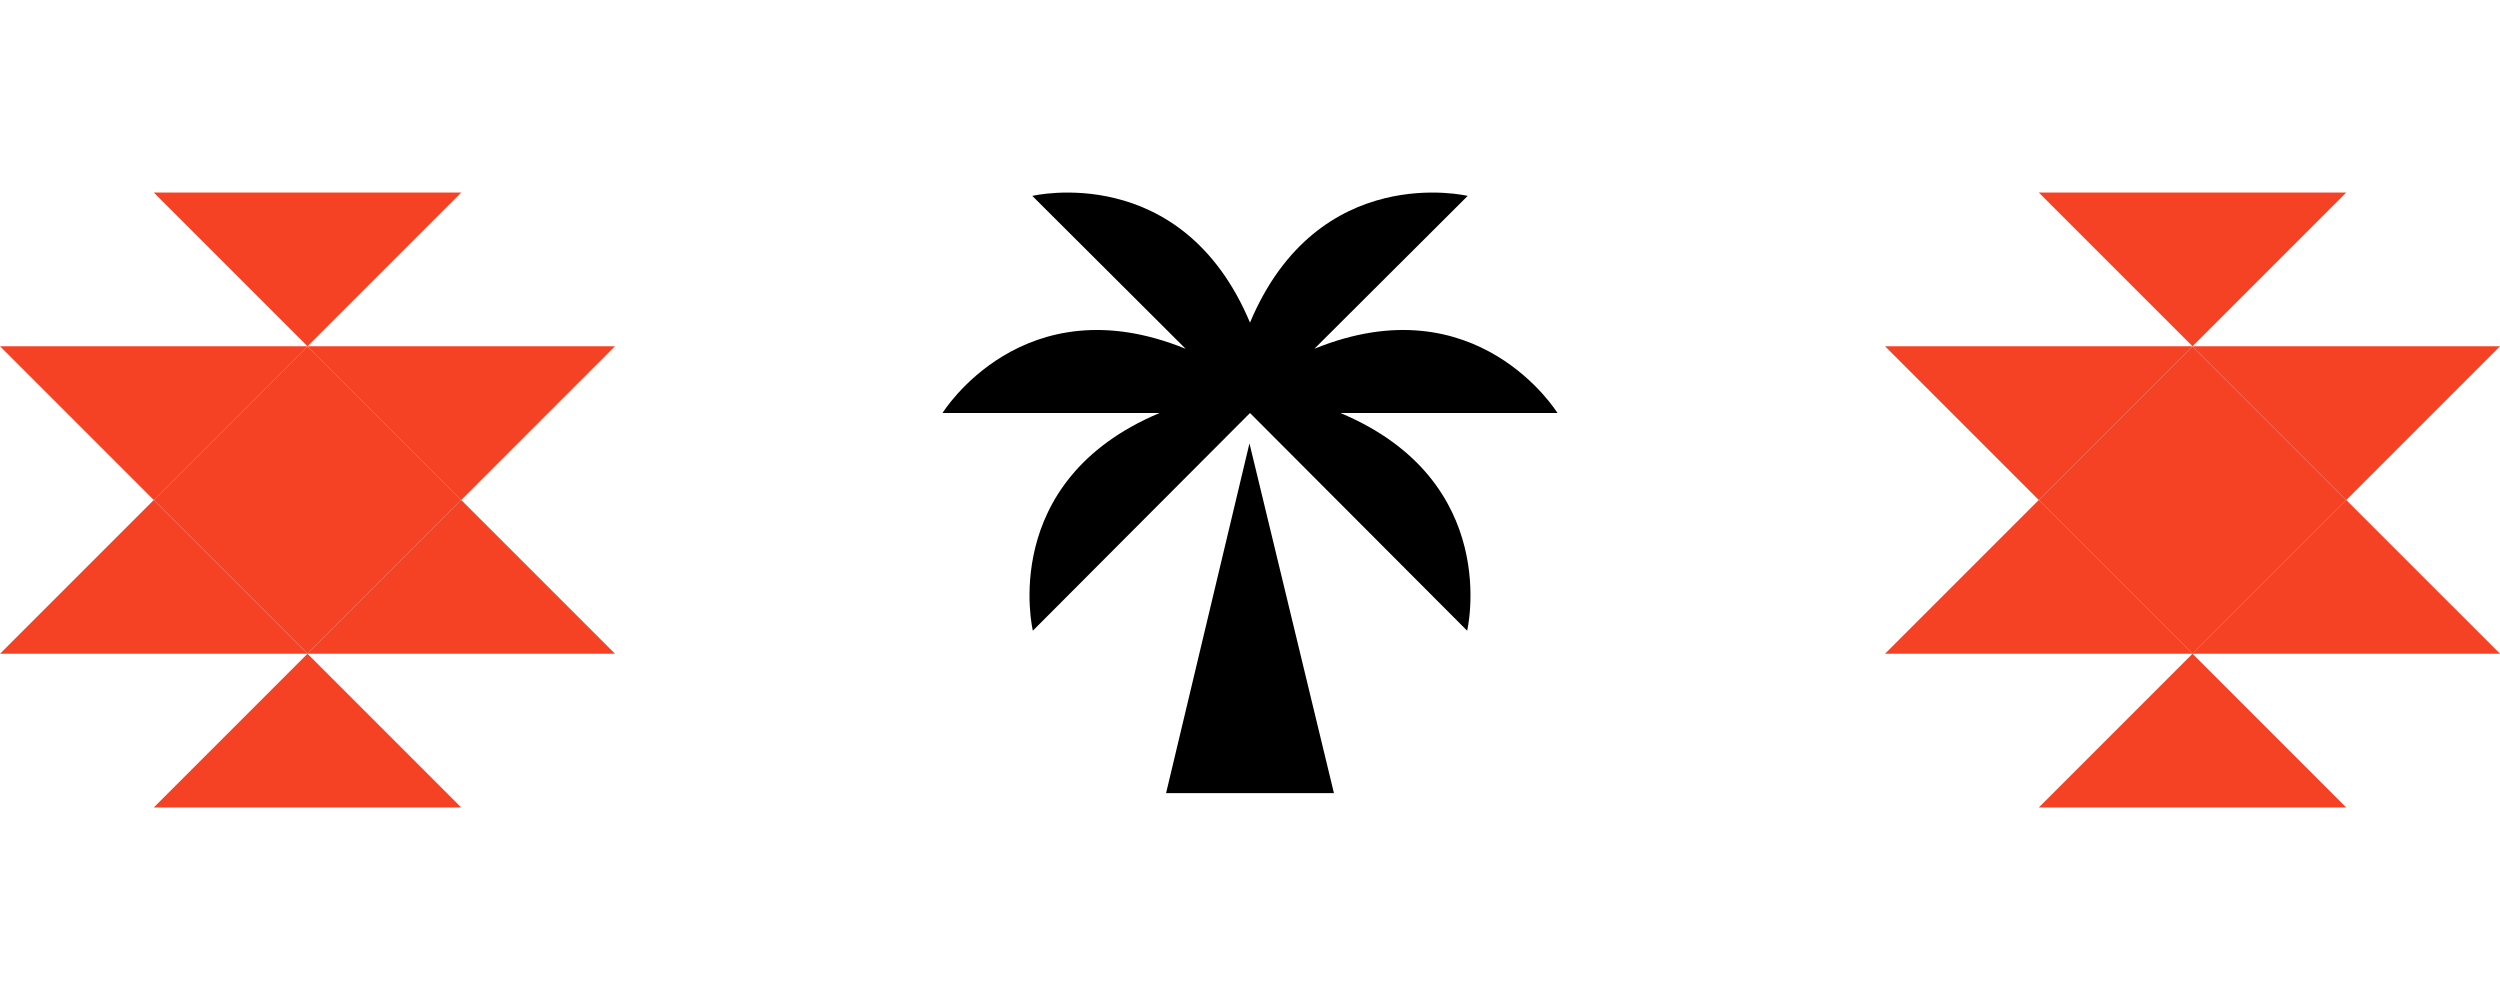<svg xmlns="http://www.w3.org/2000/svg" width="100" height="40" viewBox="0 0 176.606 43.442">
  <g id="Group_32" data-name="Group 32" transform="translate(-2867.045 -6163.912)">
    <g id="Group_29" data-name="Group 29">
      <path id="Path_233" data-name="Path 233" d="M2949.419,6206.342h11.859l-5.968-24.712Z"/>
      <path id="Path_234" data-name="Path 234" d="M2961.737,6179.488h15.333s-5.681-9.223-17.174-4.537l10.831-10.8s-10.558-2.525-15.379,8.951c-4.82-11.476-15.378-8.951-15.378-8.951l10.83,10.8c-11.492-4.686-17.173,4.537-17.173,4.537h15.333c-11.477,4.82-8.952,15.378-8.952,15.378l15.34-15.378,15.34,15.378S2973.213,6184.308,2961.737,6179.488Z"/>
    </g>
    <g id="Group_30" data-name="Group 30">
      <path id="Path_235" data-name="Path 235" d="M3032.79,6163.912h-21.721l10.861,10.86Z" fill="#f54224"/>
      <path id="Path_236" data-name="Path 236" d="M3021.93,6174.772h-21.721l10.861,10.861Z" fill="#f54224"/>
      <path id="Path_237" data-name="Path 237" d="M3043.651,6174.773H3021.93l10.861,10.861Z" fill="#f54224"/>
      <path id="Path_238" data-name="Path 238" d="M3032.79,6185.633h-21.721l10.861,10.86Z" fill="#f54224"/>
      <path id="Path_239" data-name="Path 239" d="M3011.069,6207.354h21.721l-10.861-10.861Z" fill="#f54224"/>
      <path id="Path_240" data-name="Path 240" d="M3000.208,6196.494h21.721l-10.861-10.86Z" fill="#f54224"/>
      <path id="Path_241" data-name="Path 241" d="M3021.93,6196.493h21.721l-10.861-10.86Z" fill="#f54224"/>
      <path id="Path_242" data-name="Path 242" d="M3011.069,6185.633h21.721l-10.861-10.861Z" fill="#f54224"/>
    </g>
    <g id="Group_31" data-name="Group 31">
      <path id="Path_243" data-name="Path 243" d="M2899.627,6163.912h-21.721l10.861,10.86Z" fill="#f54224"/>
      <path id="Path_244" data-name="Path 244" d="M2888.767,6174.772h-21.721l10.861,10.861Z" fill="#f54224"/>
      <path id="Path_245" data-name="Path 245" d="M2910.488,6174.773h-21.721l10.861,10.861Z" fill="#f54224"/>
      <path id="Path_246" data-name="Path 246" d="M2899.627,6185.633h-21.721l10.861,10.86Z" fill="#f54224"/>
      <path id="Path_247" data-name="Path 247" d="M2877.906,6207.354h21.721l-10.861-10.861Z" fill="#f54224"/>
      <path id="Path_248" data-name="Path 248" d="M2867.045,6196.494h21.721l-10.861-10.86Z" fill="#f54224"/>
      <path id="Path_249" data-name="Path 249" d="M2888.767,6196.493h21.721l-10.861-10.86Z" fill="#f54224"/>
      <path id="Path_250" data-name="Path 250" d="M2877.906,6185.633h21.721l-10.861-10.861Z" fill="#f54224"/>
    </g>
  </g>
</svg>
